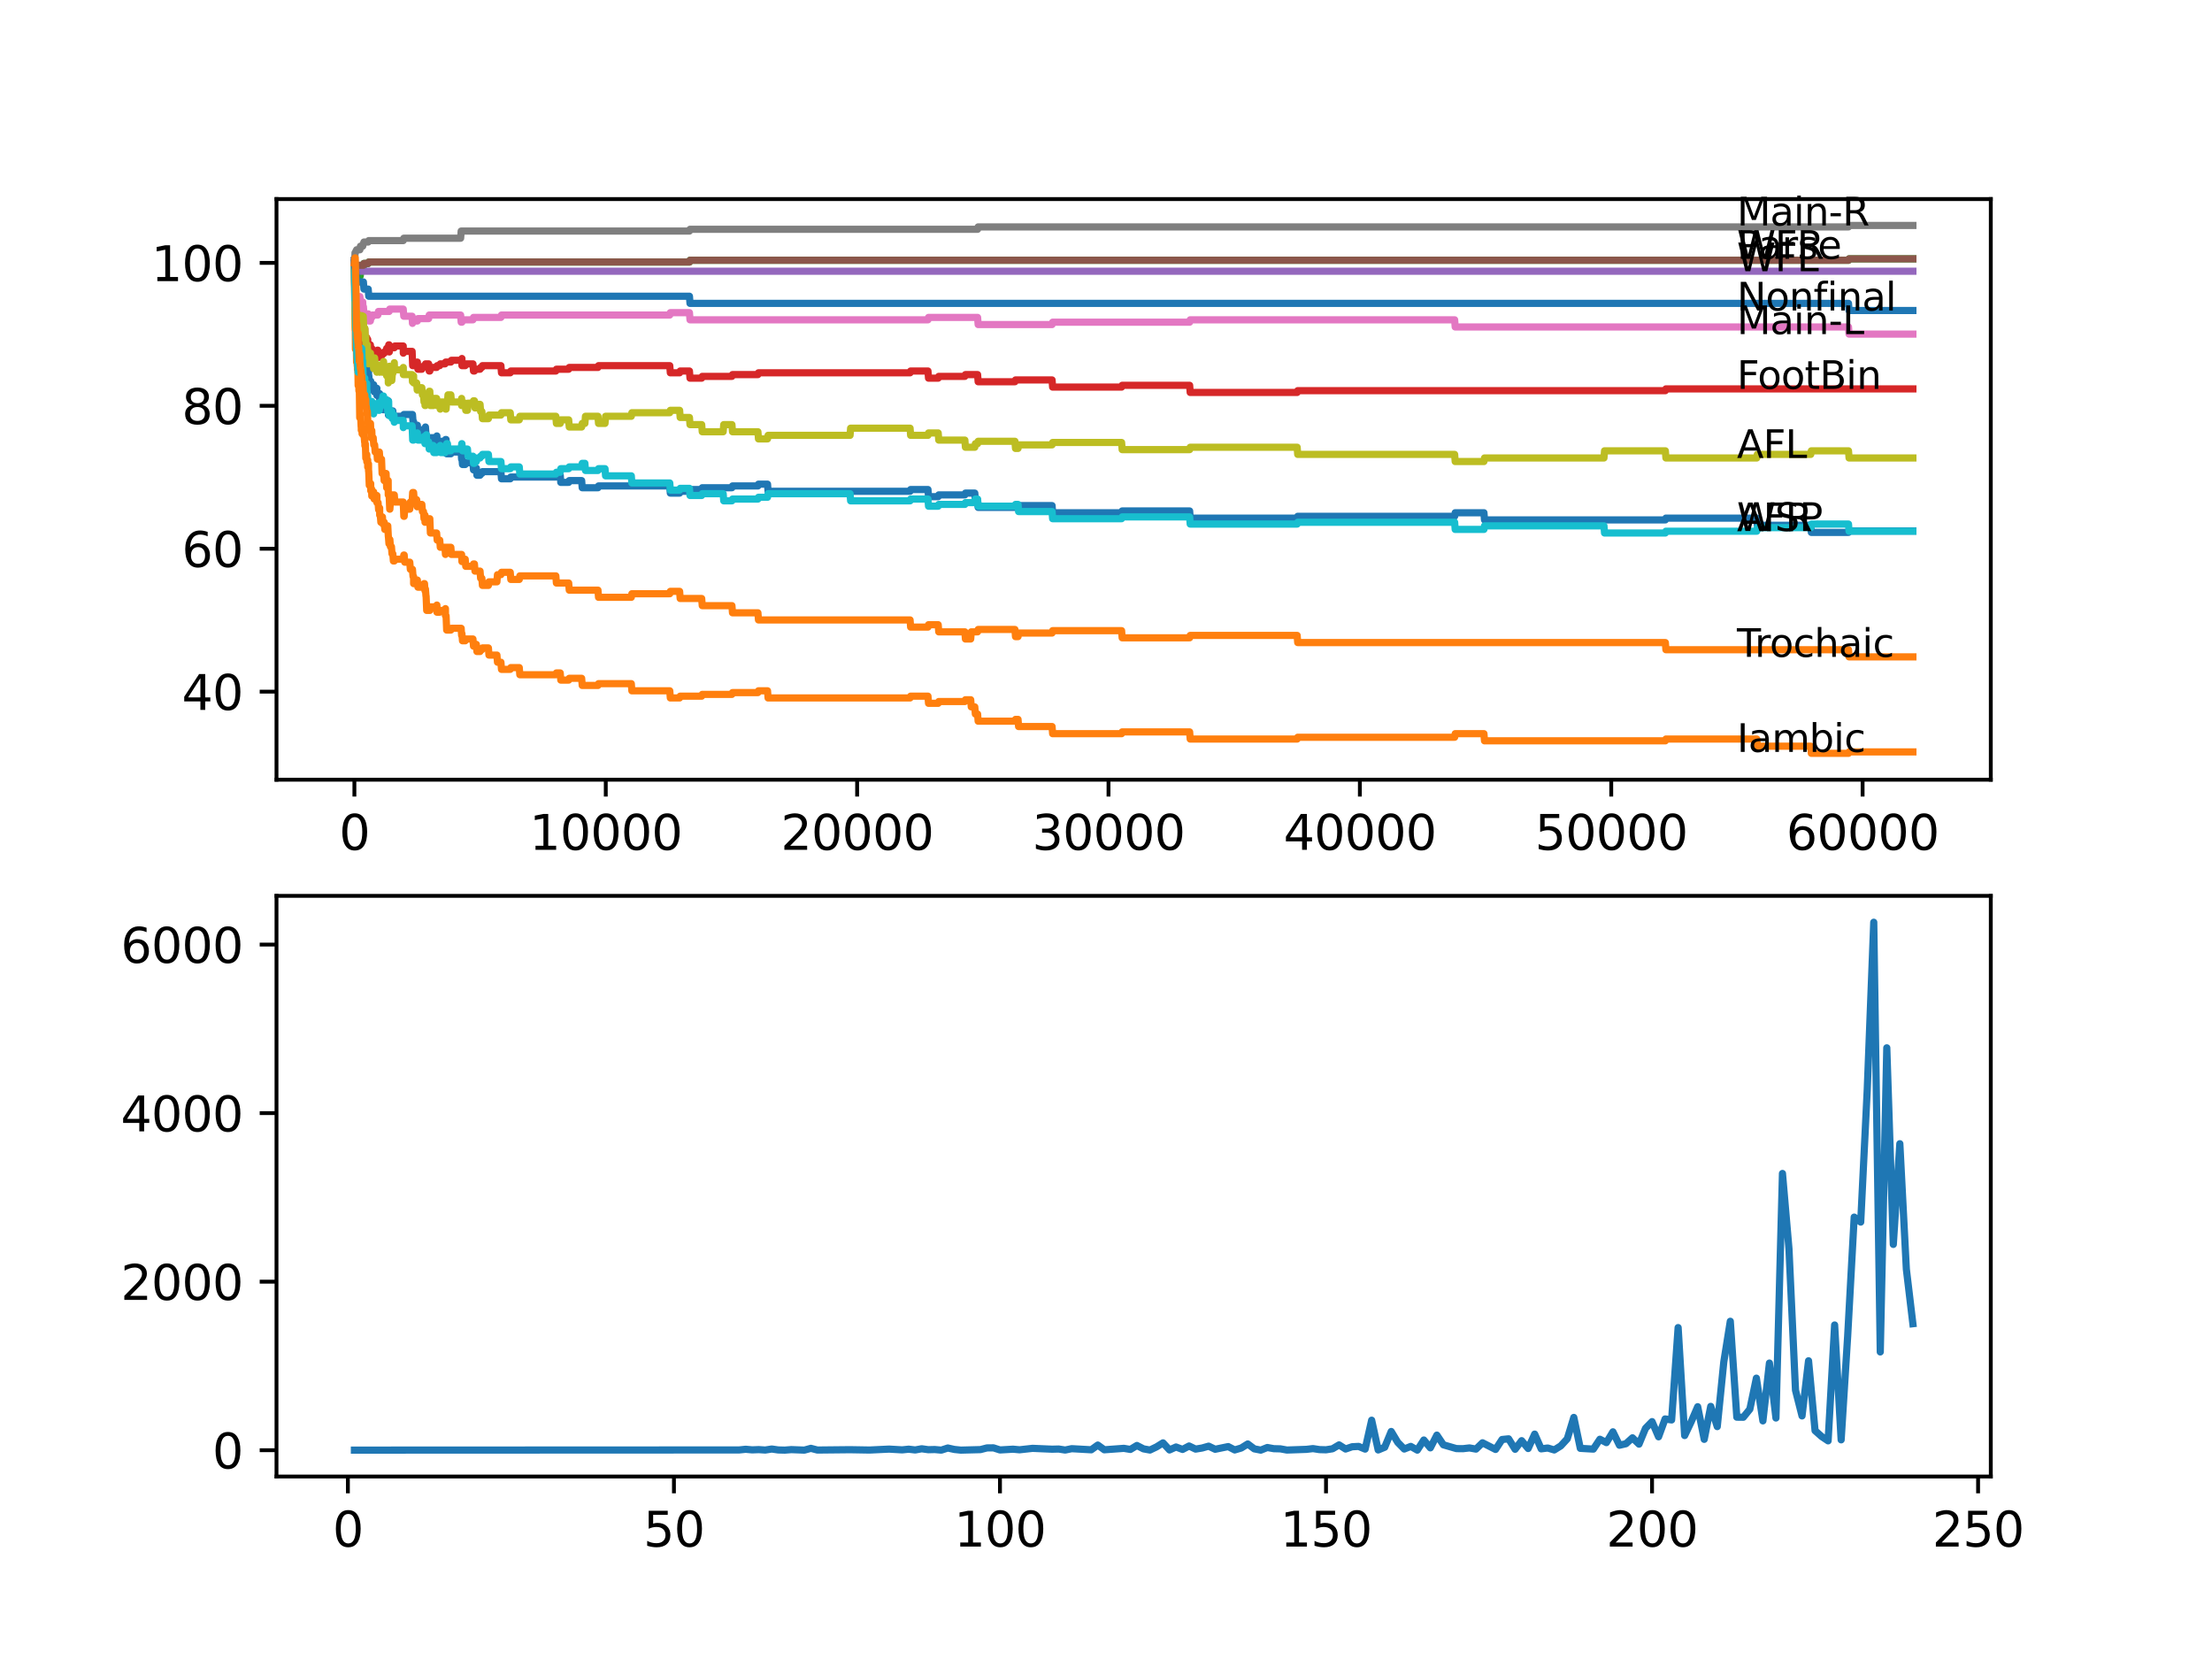 <?xml version="1.0" encoding="utf-8" standalone="no"?>
<!DOCTYPE svg PUBLIC "-//W3C//DTD SVG 1.1//EN"
  "http://www.w3.org/Graphics/SVG/1.1/DTD/svg11.dtd">
<svg xmlns:xlink="http://www.w3.org/1999/xlink" width="460.8pt" height="345.6pt" viewBox="0 0 460.8 345.6" xmlns="http://www.w3.org/2000/svg" version="1.1">
 <defs>
  <style type="text/css">*{stroke-linejoin: round; stroke-linecap: butt}</style>
 </defs>
 <g id="figure_1">
  <g id="patch_1">
   <path d="M 0 345.6 
L 460.8 345.6 
L 460.8 0 
L 0 0 
z
" style="fill: #ffffff"/>
  </g>
  <g id="axes_1">
   <g id="patch_2">
    <path d="M 57.6 162.432 
L 414.72 162.432 
L 414.72 41.472 
L 57.6 41.472 
z
" style="fill: #ffffff"/>
   </g>
   <g id="matplotlib.axis_1">
    <g id="xtick_1">
     <g id="line2d_1">
      <defs>
       <path id="m428ac7b463" d="M 0 0 
L 0 3.5 
" style="stroke: #000000; stroke-width: 0.8"/>
      </defs>
      <g>
       <use xlink:href="#m428ac7b463" x="73.827" y="162.432" style="stroke: #000000; stroke-width: 0.8"/>
      </g>
     </g>
     <g id="text_1">
      <!-- 0 -->
      <g transform="translate(70.646 177.03)scale(0.1 -0.1)">
       <defs>
        <path id="DejaVuSans-30" d="M 2034 4250 
Q 1547 4250 1301 3770 
Q 1056 3291 1056 2328 
Q 1056 1369 1301 889 
Q 1547 409 2034 409 
Q 2525 409 2770 889 
Q 3016 1369 3016 2328 
Q 3016 3291 2770 3770 
Q 2525 4250 2034 4250 
z
M 2034 4750 
Q 2819 4750 3233 4129 
Q 3647 3509 3647 2328 
Q 3647 1150 3233 529 
Q 2819 -91 2034 -91 
Q 1250 -91 836 529 
Q 422 1150 422 2328 
Q 422 3509 836 4129 
Q 1250 4750 2034 4750 
z
" transform="scale(0.016)"/>
       </defs>
       <use xlink:href="#DejaVuSans-30"/>
      </g>
     </g>
    </g>
    <g id="xtick_2">
     <g id="line2d_2">
      <g>
       <use xlink:href="#m428ac7b463" x="126.192" y="162.432" style="stroke: #000000; stroke-width: 0.8"/>
      </g>
     </g>
     <g id="text_2">
      <!-- 10000 -->
      <g transform="translate(110.286 177.03)scale(0.1 -0.1)">
       <defs>
        <path id="DejaVuSans-31" d="M 794 531 
L 1825 531 
L 1825 4091 
L 703 3866 
L 703 4441 
L 1819 4666 
L 2450 4666 
L 2450 531 
L 3481 531 
L 3481 0 
L 794 0 
L 794 531 
z
" transform="scale(0.016)"/>
       </defs>
       <use xlink:href="#DejaVuSans-31"/>
       <use xlink:href="#DejaVuSans-30" x="63.623"/>
       <use xlink:href="#DejaVuSans-30" x="127.246"/>
       <use xlink:href="#DejaVuSans-30" x="190.869"/>
       <use xlink:href="#DejaVuSans-30" x="254.492"/>
      </g>
     </g>
    </g>
    <g id="xtick_3">
     <g id="line2d_3">
      <g>
       <use xlink:href="#m428ac7b463" x="178.556" y="162.432" style="stroke: #000000; stroke-width: 0.8"/>
      </g>
     </g>
     <g id="text_3">
      <!-- 20000 -->
      <g transform="translate(162.65 177.03)scale(0.1 -0.1)">
       <defs>
        <path id="DejaVuSans-32" d="M 1228 531 
L 3431 531 
L 3431 0 
L 469 0 
L 469 531 
Q 828 903 1448 1529 
Q 2069 2156 2228 2338 
Q 2531 2678 2651 2914 
Q 2772 3150 2772 3378 
Q 2772 3750 2511 3984 
Q 2250 4219 1831 4219 
Q 1534 4219 1204 4116 
Q 875 4013 500 3803 
L 500 4441 
Q 881 4594 1212 4672 
Q 1544 4750 1819 4750 
Q 2544 4750 2975 4387 
Q 3406 4025 3406 3419 
Q 3406 3131 3298 2873 
Q 3191 2616 2906 2266 
Q 2828 2175 2409 1742 
Q 1991 1309 1228 531 
z
" transform="scale(0.016)"/>
       </defs>
       <use xlink:href="#DejaVuSans-32"/>
       <use xlink:href="#DejaVuSans-30" x="63.623"/>
       <use xlink:href="#DejaVuSans-30" x="127.246"/>
       <use xlink:href="#DejaVuSans-30" x="190.869"/>
       <use xlink:href="#DejaVuSans-30" x="254.492"/>
      </g>
     </g>
    </g>
    <g id="xtick_4">
     <g id="line2d_4">
      <g>
       <use xlink:href="#m428ac7b463" x="230.921" y="162.432" style="stroke: #000000; stroke-width: 0.8"/>
      </g>
     </g>
     <g id="text_4">
      <!-- 30000 -->
      <g transform="translate(215.015 177.03)scale(0.1 -0.1)">
       <defs>
        <path id="DejaVuSans-33" d="M 2597 2516 
Q 3050 2419 3304 2112 
Q 3559 1806 3559 1356 
Q 3559 666 3084 287 
Q 2609 -91 1734 -91 
Q 1441 -91 1130 -33 
Q 819 25 488 141 
L 488 750 
Q 750 597 1062 519 
Q 1375 441 1716 441 
Q 2309 441 2620 675 
Q 2931 909 2931 1356 
Q 2931 1769 2642 2001 
Q 2353 2234 1838 2234 
L 1294 2234 
L 1294 2753 
L 1863 2753 
Q 2328 2753 2575 2939 
Q 2822 3125 2822 3475 
Q 2822 3834 2567 4026 
Q 2313 4219 1838 4219 
Q 1578 4219 1281 4162 
Q 984 4106 628 3988 
L 628 4550 
Q 988 4650 1302 4700 
Q 1616 4750 1894 4750 
Q 2613 4750 3031 4423 
Q 3450 4097 3450 3541 
Q 3450 3153 3228 2886 
Q 3006 2619 2597 2516 
z
" transform="scale(0.016)"/>
       </defs>
       <use xlink:href="#DejaVuSans-33"/>
       <use xlink:href="#DejaVuSans-30" x="63.623"/>
       <use xlink:href="#DejaVuSans-30" x="127.246"/>
       <use xlink:href="#DejaVuSans-30" x="190.869"/>
       <use xlink:href="#DejaVuSans-30" x="254.492"/>
      </g>
     </g>
    </g>
    <g id="xtick_5">
     <g id="line2d_5">
      <g>
       <use xlink:href="#m428ac7b463" x="283.285" y="162.432" style="stroke: #000000; stroke-width: 0.8"/>
      </g>
     </g>
     <g id="text_5">
      <!-- 40000 -->
      <g transform="translate(267.379 177.03)scale(0.1 -0.1)">
       <defs>
        <path id="DejaVuSans-34" d="M 2419 4116 
L 825 1625 
L 2419 1625 
L 2419 4116 
z
M 2253 4666 
L 3047 4666 
L 3047 1625 
L 3713 1625 
L 3713 1100 
L 3047 1100 
L 3047 0 
L 2419 0 
L 2419 1100 
L 313 1100 
L 313 1709 
L 2253 4666 
z
" transform="scale(0.016)"/>
       </defs>
       <use xlink:href="#DejaVuSans-34"/>
       <use xlink:href="#DejaVuSans-30" x="63.623"/>
       <use xlink:href="#DejaVuSans-30" x="127.246"/>
       <use xlink:href="#DejaVuSans-30" x="190.869"/>
       <use xlink:href="#DejaVuSans-30" x="254.492"/>
      </g>
     </g>
    </g>
    <g id="xtick_6">
     <g id="line2d_6">
      <g>
       <use xlink:href="#m428ac7b463" x="335.65" y="162.432" style="stroke: #000000; stroke-width: 0.8"/>
      </g>
     </g>
     <g id="text_6">
      <!-- 50000 -->
      <g transform="translate(319.744 177.03)scale(0.1 -0.1)">
       <defs>
        <path id="DejaVuSans-35" d="M 691 4666 
L 3169 4666 
L 3169 4134 
L 1269 4134 
L 1269 2991 
Q 1406 3038 1543 3061 
Q 1681 3084 1819 3084 
Q 2600 3084 3056 2656 
Q 3513 2228 3513 1497 
Q 3513 744 3044 326 
Q 2575 -91 1722 -91 
Q 1428 -91 1123 -41 
Q 819 9 494 109 
L 494 744 
Q 775 591 1075 516 
Q 1375 441 1709 441 
Q 2250 441 2565 725 
Q 2881 1009 2881 1497 
Q 2881 1984 2565 2268 
Q 2250 2553 1709 2553 
Q 1456 2553 1204 2497 
Q 953 2441 691 2322 
L 691 4666 
z
" transform="scale(0.016)"/>
       </defs>
       <use xlink:href="#DejaVuSans-35"/>
       <use xlink:href="#DejaVuSans-30" x="63.623"/>
       <use xlink:href="#DejaVuSans-30" x="127.246"/>
       <use xlink:href="#DejaVuSans-30" x="190.869"/>
       <use xlink:href="#DejaVuSans-30" x="254.492"/>
      </g>
     </g>
    </g>
    <g id="xtick_7">
     <g id="line2d_7">
      <g>
       <use xlink:href="#m428ac7b463" x="388.014" y="162.432" style="stroke: #000000; stroke-width: 0.8"/>
      </g>
     </g>
     <g id="text_7">
      <!-- 60000 -->
      <g transform="translate(372.108 177.03)scale(0.1 -0.1)">
       <defs>
        <path id="DejaVuSans-36" d="M 2113 2584 
Q 1688 2584 1439 2293 
Q 1191 2003 1191 1497 
Q 1191 994 1439 701 
Q 1688 409 2113 409 
Q 2538 409 2786 701 
Q 3034 994 3034 1497 
Q 3034 2003 2786 2293 
Q 2538 2584 2113 2584 
z
M 3366 4563 
L 3366 3988 
Q 3128 4100 2886 4159 
Q 2644 4219 2406 4219 
Q 1781 4219 1451 3797 
Q 1122 3375 1075 2522 
Q 1259 2794 1537 2939 
Q 1816 3084 2150 3084 
Q 2853 3084 3261 2657 
Q 3669 2231 3669 1497 
Q 3669 778 3244 343 
Q 2819 -91 2113 -91 
Q 1303 -91 875 529 
Q 447 1150 447 2328 
Q 447 3434 972 4092 
Q 1497 4750 2381 4750 
Q 2619 4750 2861 4703 
Q 3103 4656 3366 4563 
z
" transform="scale(0.016)"/>
       </defs>
       <use xlink:href="#DejaVuSans-36"/>
       <use xlink:href="#DejaVuSans-30" x="63.623"/>
       <use xlink:href="#DejaVuSans-30" x="127.246"/>
       <use xlink:href="#DejaVuSans-30" x="190.869"/>
       <use xlink:href="#DejaVuSans-30" x="254.492"/>
      </g>
     </g>
    </g>
   </g>
   <g id="matplotlib.axis_2">
    <g id="ytick_1">
     <g id="line2d_8">
      <defs>
       <path id="m080418a3b5" d="M 0 0 
L -3.5 0 
" style="stroke: #000000; stroke-width: 0.8"/>
      </defs>
      <g>
       <use xlink:href="#m080418a3b5" x="57.6" y="144.082" style="stroke: #000000; stroke-width: 0.8"/>
      </g>
     </g>
     <g id="text_8">
      <!-- 40 -->
      <g transform="translate(37.875 147.881)scale(0.1 -0.1)">
       <use xlink:href="#DejaVuSans-34"/>
       <use xlink:href="#DejaVuSans-30" x="63.623"/>
      </g>
     </g>
    </g>
    <g id="ytick_2">
     <g id="line2d_9">
      <g>
       <use xlink:href="#m080418a3b5" x="57.6" y="114.308" style="stroke: #000000; stroke-width: 0.8"/>
      </g>
     </g>
     <g id="text_9">
      <!-- 60 -->
      <g transform="translate(37.875 118.107)scale(0.1 -0.1)">
       <use xlink:href="#DejaVuSans-36"/>
       <use xlink:href="#DejaVuSans-30" x="63.623"/>
      </g>
     </g>
    </g>
    <g id="ytick_3">
     <g id="line2d_10">
      <g>
       <use xlink:href="#m080418a3b5" x="57.6" y="84.534" style="stroke: #000000; stroke-width: 0.8"/>
      </g>
     </g>
     <g id="text_10">
      <!-- 80 -->
      <g transform="translate(37.875 88.334)scale(0.1 -0.1)">
       <defs>
        <path id="DejaVuSans-38" d="M 2034 2216 
Q 1584 2216 1326 1975 
Q 1069 1734 1069 1313 
Q 1069 891 1326 650 
Q 1584 409 2034 409 
Q 2484 409 2743 651 
Q 3003 894 3003 1313 
Q 3003 1734 2745 1975 
Q 2488 2216 2034 2216 
z
M 1403 2484 
Q 997 2584 770 2862 
Q 544 3141 544 3541 
Q 544 4100 942 4425 
Q 1341 4750 2034 4750 
Q 2731 4750 3128 4425 
Q 3525 4100 3525 3541 
Q 3525 3141 3298 2862 
Q 3072 2584 2669 2484 
Q 3125 2378 3379 2068 
Q 3634 1759 3634 1313 
Q 3634 634 3220 271 
Q 2806 -91 2034 -91 
Q 1263 -91 848 271 
Q 434 634 434 1313 
Q 434 1759 690 2068 
Q 947 2378 1403 2484 
z
M 1172 3481 
Q 1172 3119 1398 2916 
Q 1625 2713 2034 2713 
Q 2441 2713 2670 2916 
Q 2900 3119 2900 3481 
Q 2900 3844 2670 4047 
Q 2441 4250 2034 4250 
Q 1625 4250 1398 4047 
Q 1172 3844 1172 3481 
z
" transform="scale(0.016)"/>
       </defs>
       <use xlink:href="#DejaVuSans-38"/>
       <use xlink:href="#DejaVuSans-30" x="63.623"/>
      </g>
     </g>
    </g>
    <g id="ytick_4">
     <g id="line2d_11">
      <g>
       <use xlink:href="#m080418a3b5" x="57.6" y="54.761" style="stroke: #000000; stroke-width: 0.8"/>
      </g>
     </g>
     <g id="text_11">
      <!-- 100 -->
      <g transform="translate(31.512 58.56)scale(0.1 -0.1)">
       <use xlink:href="#DejaVuSans-31"/>
       <use xlink:href="#DejaVuSans-30" x="63.623"/>
       <use xlink:href="#DejaVuSans-30" x="127.246"/>
      </g>
     </g>
    </g>
   </g>
   <g id="line2d_12">
    <path d="M 73.833 54.265 
L 73.838 54.265 
L 73.969 62.576 
L 73.974 61.832 
L 73.979 61.46 
L 74.032 64.934 
L 74.037 64.934 
L 74.042 66.422 
L 74.105 63.569 
L 74.142 63.569 
L 74.147 63.569 
L 74.168 62.825 
L 74.231 67.043 
L 74.252 67.043 
L 74.288 67.787 
L 74.367 66.298 
L 74.393 66.298 
L 74.414 65.554 
L 74.419 67.043 
L 74.503 66.298 
L 74.534 66.298 
L 74.555 65.554 
L 74.608 68.159 
L 74.634 67.415 
L 74.723 67.415 
L 74.733 66.67 
L 74.739 68.159 
L 74.833 67.415 
L 74.885 67.415 
L 75.011 72.625 
L 75.116 72.625 
L 75.158 74.114 
L 75.226 73.742 
L 75.241 73.742 
L 75.257 72.997 
L 75.262 74.486 
L 75.346 74.486 
L 75.377 74.486 
L 75.498 73.742 
L 75.608 73.742 
L 75.728 72.253 
L 75.844 72.253 
L 75.959 73.742 
L 75.99 73.742 
L 76.006 72.997 
L 76.011 74.486 
L 76.095 74.114 
L 76.142 74.114 
L 76.205 75.602 
L 76.252 75.23 
L 76.32 75.23 
L 76.409 74.858 
L 76.414 76.347 
L 76.524 76.347 
L 76.598 75.975 
L 76.603 77.463 
L 76.624 77.091 
L 76.702 77.091 
L 76.77 76.793 
L 76.776 78.282 
L 76.791 78.282 
L 76.833 78.282 
L 76.948 79.771 
L 77.179 79.771 
L 77.226 79.399 
L 77.231 80.887 
L 77.273 80.887 
L 77.289 80.887 
L 77.404 80.515 
L 77.744 80.515 
L 77.839 80.143 
L 77.954 81.632 
L 78.043 81.632 
L 78.158 81.259 
L 78.498 81.259 
L 78.514 80.887 
L 78.519 82.376 
L 78.593 82.376 
L 79.022 82.376 
L 79.09 82.004 
L 79.095 83.492 
L 79.116 83.492 
L 79.226 83.492 
L 79.341 84.981 
L 79.478 84.981 
L 79.593 83.865 
L 79.666 83.865 
L 79.781 85.353 
L 79.907 85.353 
L 80.022 84.981 
L 80.431 84.981 
L 80.551 84.237 
L 80.865 84.237 
L 80.891 83.492 
L 80.918 86.47 
L 80.944 86.47 
L 81.101 86.47 
L 81.221 85.601 
L 81.834 85.601 
L 81.949 87.09 
L 82.138 87.09 
L 82.253 86.718 
L 84.018 86.718 
L 84.133 86.346 
L 85.924 86.346 
L 86.039 87.834 
L 86.159 87.834 
L 86.165 89.323 
L 86.269 88.951 
L 86.798 88.951 
L 86.913 88.579 
L 86.945 88.579 
L 87.06 90.067 
L 87.882 90.067 
L 87.997 89.695 
L 88.217 89.695 
L 88.332 89.323 
L 88.531 89.323 
L 88.626 88.951 
L 88.741 90.44 
L 88.767 90.44 
L 88.882 91.928 
L 89.537 91.928 
L 89.657 91.184 
L 90.956 91.184 
L 91.014 90.812 
L 91.019 92.3 
L 91.05 92.3 
L 91.605 92.3 
L 91.72 91.928 
L 92.71 91.928 
L 92.825 91.556 
L 92.93 91.556 
L 93.05 94.533 
L 93.92 94.533 
L 94.035 94.161 
L 96.072 94.161 
L 96.161 95.65 
L 96.182 95.278 
L 96.229 95.278 
L 96.344 96.766 
L 96.91 96.766 
L 97.025 96.394 
L 98.523 96.394 
L 98.638 97.883 
L 98.832 97.883 
L 98.947 97.511 
L 99.235 97.511 
L 99.35 98.999 
L 100.004 98.999 
L 100.12 98.627 
L 100.382 98.627 
L 100.497 98.255 
L 104.351 98.255 
L 104.466 99.744 
L 106.293 99.744 
L 106.409 99.372 
L 115.792 99.372 
L 115.908 98.999 
L 116.704 98.999 
L 116.819 100.488 
L 118.468 100.488 
L 118.583 100.116 
L 121.17 100.116 
L 121.285 101.605 
L 124.569 101.605 
L 124.684 101.232 
L 139.524 101.232 
L 139.639 102.721 
L 141.577 102.721 
L 141.692 102.349 
L 143.624 102.349 
L 143.739 101.977 
L 146.174 101.977 
L 146.289 101.605 
L 152.474 101.605 
L 152.589 101.232 
L 157.888 101.232 
L 158.003 100.86 
L 159.889 100.86 
L 160.004 102.349 
L 189.584 102.349 
L 189.7 101.977 
L 193.313 101.977 
L 193.428 103.465 
L 195.444 103.465 
L 195.559 103.093 
L 201 103.093 
L 201.115 102.721 
L 203.068 102.721 
L 203.183 104.21 
L 203.65 104.21 
L 203.765 105.699 
L 211.431 105.699 
L 211.546 105.326 
L 219.165 105.326 
L 219.28 106.815 
L 233.649 106.815 
L 233.764 106.443 
L 247.824 106.443 
L 247.939 107.932 
L 270.22 107.932 
L 270.336 107.559 
L 303.027 107.559 
L 303.142 106.815 
L 309.133 106.815 
L 309.248 108.304 
L 346.924 108.304 
L 347.039 107.932 
L 365.969 107.932 
L 366.084 109.42 
L 377.217 109.42 
L 377.332 110.909 
L 385.077 110.909 
L 385.192 110.611 
L 398.487 110.611 
L 398.487 110.611 
" clip-path="url(#p1443eafa60)" style="fill: none; stroke: #1f77b4; stroke-width: 1.5; stroke-linecap: square"/>
   </g>
   <g id="line2d_13">
    <path d="M 73.833 56.25 
L 73.838 56.25 
L 73.99 68.779 
L 74.011 68.779 
L 74.021 68.283 
L 74.042 72.749 
L 74.084 72.253 
L 74.089 72.253 
L 74.168 70.02 
L 74.205 71.509 
L 74.21 71.509 
L 74.22 70.764 
L 74.288 75.478 
L 74.314 75.478 
L 74.335 73.99 
L 74.419 76.223 
L 74.451 76.223 
L 74.461 75.478 
L 74.466 76.967 
L 74.55 76.223 
L 74.608 80.317 
L 74.671 79.572 
L 74.723 79.572 
L 74.733 78.828 
L 74.77 81.433 
L 74.822 81.061 
L 74.854 81.061 
L 74.938 87.016 
L 74.98 86.271 
L 75.116 86.271 
L 75.231 88.876 
L 75.241 88.876 
L 75.257 88.132 
L 75.262 89.621 
L 75.346 89.621 
L 75.377 89.621 
L 75.425 88.876 
L 75.43 90.365 
L 75.477 90.365 
L 75.608 90.365 
L 75.624 89.125 
L 75.629 90.613 
L 75.713 90.613 
L 75.844 90.613 
L 75.959 92.102 
L 75.99 92.102 
L 76.006 91.358 
L 76.011 92.846 
L 76.095 92.474 
L 76.116 92.474 
L 76.205 95.451 
L 76.231 95.079 
L 76.32 95.079 
L 76.409 94.707 
L 76.414 96.196 
L 76.524 96.196 
L 76.598 95.824 
L 76.603 97.312 
L 76.624 96.94 
L 76.702 96.94 
L 76.77 96.642 
L 76.776 98.131 
L 76.791 98.131 
L 76.807 98.131 
L 76.927 101.108 
L 77.179 101.108 
L 77.226 100.736 
L 77.231 102.225 
L 77.273 102.225 
L 77.289 102.225 
L 77.404 101.853 
L 77.451 103.341 
L 77.514 102.845 
L 77.744 102.845 
L 77.839 102.473 
L 77.954 103.962 
L 78.043 103.962 
L 78.158 103.59 
L 78.498 103.59 
L 78.514 103.217 
L 78.519 104.706 
L 78.593 104.706 
L 78.76 104.706 
L 78.875 106.195 
L 79.022 106.195 
L 79.09 105.823 
L 79.095 107.311 
L 79.116 107.311 
L 79.226 107.311 
L 79.341 108.8 
L 79.478 108.8 
L 79.593 107.683 
L 79.666 107.683 
L 79.781 109.172 
L 79.907 109.172 
L 80.022 108.8 
L 80.043 108.8 
L 80.158 110.289 
L 80.431 110.289 
L 80.551 109.544 
L 80.781 109.544 
L 80.897 111.777 
L 80.912 111.777 
L 81.028 113.266 
L 81.064 113.266 
L 81.179 112.398 
L 81.216 112.398 
L 81.331 113.886 
L 81.546 113.886 
L 81.661 115.375 
L 81.834 115.375 
L 81.949 116.864 
L 82.138 116.864 
L 82.253 116.491 
L 84.002 116.491 
L 84.117 115.623 
L 84.201 115.623 
L 84.316 117.112 
L 85.363 117.112 
L 85.479 118.6 
L 85.924 118.6 
L 86.039 120.089 
L 86.159 120.089 
L 86.165 121.578 
L 86.269 121.206 
L 86.798 121.206 
L 86.913 120.833 
L 86.945 120.833 
L 87.06 122.322 
L 87.882 122.322 
L 87.997 121.95 
L 88.217 121.95 
L 88.332 121.578 
L 88.432 121.578 
L 88.531 123.066 
L 88.542 122.694 
L 88.626 122.694 
L 88.741 124.183 
L 88.767 124.183 
L 88.888 127.16 
L 89.537 127.16 
L 89.657 126.416 
L 90.956 126.416 
L 91.014 126.044 
L 91.019 127.532 
L 91.05 127.532 
L 91.605 127.532 
L 91.72 127.16 
L 92.71 127.16 
L 92.794 126.788 
L 92.799 128.277 
L 92.804 128.277 
L 92.93 128.277 
L 93.05 131.254 
L 93.92 131.254 
L 94.035 130.882 
L 96.072 130.882 
L 96.161 132.371 
L 96.182 131.998 
L 96.229 131.998 
L 96.344 133.487 
L 96.91 133.487 
L 97.025 133.115 
L 98.523 133.115 
L 98.638 134.604 
L 98.832 134.604 
L 98.947 134.231 
L 99.235 134.231 
L 99.35 135.72 
L 100.004 135.72 
L 100.12 135.348 
L 100.382 135.348 
L 100.497 134.976 
L 101.743 134.976 
L 101.858 136.465 
L 103.518 136.465 
L 103.633 137.953 
L 104.351 137.953 
L 104.466 139.442 
L 106.293 139.442 
L 106.409 139.07 
L 108.173 139.07 
L 108.289 140.558 
L 115.792 140.558 
L 115.908 140.186 
L 116.704 140.186 
L 116.819 141.675 
L 118.468 141.675 
L 118.583 141.303 
L 121.17 141.303 
L 121.285 142.791 
L 124.569 142.791 
L 124.684 142.419 
L 131.512 142.419 
L 131.627 143.908 
L 139.524 143.908 
L 139.639 145.397 
L 141.577 145.397 
L 141.692 145.024 
L 146.174 145.024 
L 146.289 144.652 
L 152.474 144.652 
L 152.589 144.28 
L 157.888 144.28 
L 158.003 143.908 
L 159.889 143.908 
L 160.004 145.397 
L 189.584 145.397 
L 189.7 145.024 
L 193.313 145.024 
L 193.428 146.513 
L 195.444 146.513 
L 195.559 146.141 
L 201 146.141 
L 201.115 145.769 
L 202.215 145.769 
L 202.33 147.257 
L 203.068 147.257 
L 203.183 148.746 
L 203.65 148.746 
L 203.765 150.235 
L 211.431 150.235 
L 211.546 149.863 
L 212.075 149.863 
L 212.19 151.351 
L 219.165 151.351 
L 219.28 152.84 
L 233.649 152.84 
L 233.764 152.468 
L 247.824 152.468 
L 247.939 153.956 
L 270.22 153.956 
L 270.336 153.584 
L 303.027 153.584 
L 303.142 152.84 
L 309.133 152.84 
L 309.248 154.329 
L 346.924 154.329 
L 347.039 153.956 
L 365.969 153.956 
L 366.084 155.445 
L 377.217 155.445 
L 377.332 156.934 
L 385.077 156.934 
L 385.192 156.636 
L 398.487 156.636 
L 398.487 156.636 
" clip-path="url(#p1443eafa60)" style="fill: none; stroke: #ff7f0e; stroke-width: 1.5; stroke-linecap: square"/>
   </g>
   <g id="line2d_14">
    <path d="M 73.833 54.265 
L 73.848 54.265 
L 73.885 56.498 
L 73.964 55.629 
L 73.969 55.629 
L 73.974 54.885 
L 73.99 57.862 
L 74.074 56.25 
L 74.095 56.25 
L 74.178 59.227 
L 74.215 58.979 
L 74.294 58.979 
L 74.409 57.49 
L 75.048 57.49 
L 75.163 56.001 
L 75.665 56.001 
L 75.781 54.885 
L 76.702 54.885 
L 76.818 54.587 
L 143.624 54.587 
L 143.739 54.215 
L 385.077 54.215 
L 385.192 53.917 
L 398.487 53.917 
L 398.487 53.917 
" clip-path="url(#p1443eafa60)" style="fill: none; stroke: #2ca02c; stroke-width: 1.5; stroke-linecap: square"/>
   </g>
   <g id="line2d_15">
    <path d="M 73.833 54.761 
L 73.922 59.425 
L 73.958 59.053 
L 73.969 59.053 
L 74.095 64.14 
L 74.105 64.14 
L 74.157 62.155 
L 74.22 63.395 
L 74.341 66.373 
L 74.592 66.373 
L 74.707 66 
L 74.754 66 
L 74.875 65.256 
L 75.048 65.256 
L 75.158 66.745 
L 75.273 66.373 
L 75.377 66.373 
L 75.419 66 
L 75.425 67.489 
L 75.472 67.489 
L 75.561 67.489 
L 75.613 66.993 
L 75.618 68.482 
L 75.66 68.482 
L 75.99 68.482 
L 76.053 71.459 
L 76.105 71.087 
L 76.205 71.087 
L 76.325 70.342 
L 76.409 70.342 
L 76.461 71.831 
L 76.519 71.087 
L 76.524 71.087 
L 76.598 70.715 
L 76.603 72.203 
L 76.624 71.831 
L 77.153 71.831 
L 77.179 73.32 
L 77.263 72.948 
L 77.289 72.948 
L 77.404 72.575 
L 77.451 72.575 
L 77.566 74.064 
L 77.744 74.064 
L 77.86 73.692 
L 78.043 73.692 
L 78.158 73.32 
L 78.498 73.32 
L 78.614 72.948 
L 78.713 72.948 
L 78.828 74.436 
L 79.022 74.436 
L 79.137 74.064 
L 79.535 74.064 
L 79.65 73.692 
L 79.907 73.692 
L 80.022 73.32 
L 80.431 73.32 
L 80.551 72.575 
L 80.865 72.575 
L 80.986 71.831 
L 81.064 71.831 
L 81.101 73.32 
L 81.174 72.451 
L 82.138 72.451 
L 82.253 72.079 
L 84.002 72.079 
L 84.018 73.568 
L 84.112 73.196 
L 85.85 73.196 
L 85.971 76.173 
L 86.165 76.173 
L 86.28 75.801 
L 86.798 75.801 
L 86.913 75.429 
L 86.945 75.429 
L 87.06 76.917 
L 87.882 76.917 
L 87.997 76.545 
L 88.217 76.545 
L 88.332 76.173 
L 88.531 76.173 
L 88.647 75.801 
L 89.296 75.801 
L 89.411 77.29 
L 89.537 77.29 
L 89.657 76.545 
L 90.956 76.545 
L 91.071 76.173 
L 91.605 76.173 
L 91.72 75.801 
L 92.71 75.801 
L 92.825 75.429 
L 93.92 75.429 
L 94.035 75.057 
L 96.161 75.057 
L 96.229 74.684 
L 96.234 76.173 
L 96.255 76.173 
L 96.91 76.173 
L 97.025 75.801 
L 98.523 75.801 
L 98.638 77.29 
L 98.832 77.29 
L 98.947 76.917 
L 100.004 76.917 
L 100.12 76.545 
L 100.382 76.545 
L 100.497 76.173 
L 104.351 76.173 
L 104.466 77.662 
L 106.293 77.662 
L 106.409 77.29 
L 115.792 77.29 
L 115.908 76.917 
L 118.468 76.917 
L 118.583 76.545 
L 124.569 76.545 
L 124.684 76.173 
L 139.524 76.173 
L 139.639 77.662 
L 141.577 77.662 
L 141.692 77.29 
L 143.624 77.29 
L 143.739 78.778 
L 146.174 78.778 
L 146.289 78.406 
L 152.474 78.406 
L 152.589 78.034 
L 157.888 78.034 
L 158.003 77.662 
L 189.584 77.662 
L 189.7 77.29 
L 193.313 77.29 
L 193.428 78.778 
L 195.444 78.778 
L 195.559 78.406 
L 201 78.406 
L 201.115 78.034 
L 203.65 78.034 
L 203.765 79.523 
L 211.431 79.523 
L 211.546 79.15 
L 219.165 79.15 
L 219.28 80.639 
L 233.649 80.639 
L 233.764 80.267 
L 247.824 80.267 
L 247.939 81.756 
L 270.22 81.756 
L 270.336 81.383 
L 346.924 81.383 
L 347.039 81.011 
L 398.487 81.011 
L 398.487 81.011 
" clip-path="url(#p1443eafa60)" style="fill: none; stroke: #d62728; stroke-width: 1.5; stroke-linecap: square"/>
   </g>
   <g id="line2d_16">
    <path d="M 73.833 54.265 
L 73.848 54.265 
L 73.864 55.753 
L 73.958 55.009 
L 73.974 55.009 
L 74.089 56.498 
L 398.487 56.498 
L 398.487 56.498 
" clip-path="url(#p1443eafa60)" style="fill: none; stroke: #9467bd; stroke-width: 1.5; stroke-linecap: square"/>
   </g>
   <g id="line2d_17">
    <path d="M 73.833 54.761 
L 73.875 54.761 
L 73.927 56.25 
L 73.985 55.877 
L 74.042 55.877 
L 74.157 55.505 
L 74.178 55.505 
L 74.294 55.257 
L 75.702 55.257 
L 75.817 54.885 
L 76.702 54.885 
L 76.818 54.587 
L 143.624 54.587 
L 143.739 54.215 
L 385.077 54.215 
L 385.192 53.917 
L 398.487 53.917 
L 398.487 53.917 
" clip-path="url(#p1443eafa60)" style="fill: none; stroke: #8c564b; stroke-width: 1.5; stroke-linecap: square"/>
   </g>
   <g id="line2d_18">
    <path d="M 73.833 54.761 
L 73.958 63.767 
L 73.969 62.775 
L 73.979 62.775 
L 74.042 61.286 
L 73.995 63.767 
L 74.095 62.279 
L 74.1 62.279 
L 74.136 65.256 
L 74.215 64.264 
L 74.22 64.264 
L 74.341 63.271 
L 74.414 63.271 
L 74.529 62.775 
L 74.555 62.775 
L 74.671 62.279 
L 74.733 62.279 
L 74.849 61.783 
L 74.969 61.783 
L 75.084 63.271 
L 75.419 63.271 
L 75.535 62.899 
L 75.561 62.899 
L 75.613 64.388 
L 75.671 63.891 
L 75.702 63.891 
L 75.817 65.38 
L 75.99 65.38 
L 76.006 66.869 
L 76.1 66.373 
L 76.409 66.373 
L 76.524 65.876 
L 76.598 65.876 
L 76.702 65.38 
L 76.818 66.869 
L 77.153 66.869 
L 77.268 66.124 
L 77.451 66.124 
L 77.566 65.628 
L 78.713 65.628 
L 78.828 64.884 
L 81.064 64.884 
L 81.179 64.388 
L 84.002 64.388 
L 84.117 65.876 
L 85.85 65.876 
L 85.924 67.365 
L 85.96 66.869 
L 86.945 66.869 
L 87.06 66.373 
L 89.296 66.373 
L 89.411 65.628 
L 95.957 65.628 
L 96.072 67.117 
L 96.229 67.117 
L 96.344 66.621 
L 98.523 66.621 
L 98.638 66.124 
L 104.351 66.124 
L 104.466 65.628 
L 139.524 65.628 
L 139.639 65.132 
L 143.624 65.132 
L 143.739 66.621 
L 193.313 66.621 
L 193.428 66.124 
L 203.65 66.124 
L 203.765 67.613 
L 219.165 67.613 
L 219.28 67.117 
L 247.824 67.117 
L 247.939 66.621 
L 303.027 66.621 
L 303.142 68.109 
L 385.077 68.109 
L 385.192 69.598 
L 398.487 69.598 
L 398.487 69.598 
" clip-path="url(#p1443eafa60)" style="fill: none; stroke: #e377c2; stroke-width: 1.5; stroke-linecap: square"/>
   </g>
   <g id="line2d_19">
    <path d="M 73.833 54.761 
L 73.88 55.009 
L 73.958 52.652 
L 74.042 52.652 
L 74.157 52.28 
L 74.178 52.28 
L 74.294 52.032 
L 74.969 52.032 
L 75.084 51.287 
L 75.561 51.287 
L 75.676 50.791 
L 75.702 50.791 
L 75.817 50.419 
L 76.702 50.419 
L 76.818 50.121 
L 84.002 50.121 
L 84.117 49.625 
L 95.957 49.625 
L 96.072 48.136 
L 143.624 48.136 
L 143.739 47.764 
L 203.65 47.764 
L 203.765 47.268 
L 385.077 47.268 
L 385.192 46.97 
L 398.487 46.97 
L 398.487 46.97 
" clip-path="url(#p1443eafa60)" style="fill: none; stroke: #7f7f7f; stroke-width: 1.5; stroke-linecap: square"/>
   </g>
   <g id="line2d_20">
    <path d="M 73.833 56.25 
L 73.958 64.264 
L 73.964 63.767 
L 73.969 63.271 
L 74.026 68.233 
L 74.042 66.249 
L 74.126 68.233 
L 74.1 66 
L 74.152 66.745 
L 74.178 65.008 
L 74.194 67.489 
L 74.257 67.241 
L 74.278 67.241 
L 74.294 65.008 
L 74.388 66.497 
L 74.414 66.497 
L 74.529 66 
L 74.555 66 
L 74.592 65.504 
L 74.597 66.993 
L 74.66 66.249 
L 74.733 66.249 
L 74.754 65.752 
L 74.817 68.73 
L 74.885 68.73 
L 75.016 65.752 
L 75.048 65.752 
L 75.163 67.985 
L 75.257 67.985 
L 75.377 65.752 
L 75.419 67.241 
L 75.487 66.869 
L 75.561 66.869 
L 75.665 65.876 
L 75.786 68.854 
L 75.844 68.854 
L 75.959 68.358 
L 75.99 68.358 
L 76.105 70.839 
L 76.142 70.839 
L 76.205 70.094 
L 76.21 71.583 
L 76.247 71.583 
L 76.32 71.583 
L 76.409 73.072 
L 76.43 72.575 
L 76.461 72.575 
L 76.524 71.831 
L 76.529 73.32 
L 76.566 73.32 
L 76.598 73.32 
L 76.608 72.824 
L 76.613 74.312 
L 76.697 74.312 
L 76.702 74.312 
L 76.77 75.801 
L 76.812 75.057 
L 76.833 75.057 
L 76.948 74.312 
L 77.153 74.312 
L 77.179 73.568 
L 77.184 75.057 
L 77.263 74.312 
L 77.289 74.312 
L 77.404 75.801 
L 77.451 75.801 
L 77.566 75.305 
L 77.744 75.305 
L 77.828 76.793 
L 77.844 74.56 
L 77.849 74.56 
L 78.043 74.56 
L 78.158 76.049 
L 78.498 76.049 
L 78.514 77.538 
L 78.608 76.793 
L 78.713 76.793 
L 78.828 76.049 
L 79.022 76.049 
L 79.09 77.538 
L 79.132 76.793 
L 79.226 76.793 
L 79.341 76.049 
L 79.535 76.049 
L 79.65 77.538 
L 79.666 77.538 
L 79.781 76.793 
L 79.891 76.793 
L 79.907 75.305 
L 80.001 76.793 
L 80.431 76.793 
L 80.546 78.282 
L 80.687 78.282 
L 80.802 76.793 
L 80.865 76.793 
L 80.891 79.771 
L 80.975 76.793 
L 81.064 76.793 
L 81.101 76.297 
L 81.132 79.274 
L 81.148 79.274 
L 81.619 79.274 
L 81.735 77.786 
L 81.834 77.786 
L 81.949 77.041 
L 82.07 77.041 
L 82.138 75.553 
L 82.18 77.041 
L 84.002 77.041 
L 84.018 76.545 
L 84.023 78.034 
L 84.101 78.034 
L 85.85 78.034 
L 85.924 79.523 
L 85.96 79.026 
L 86.159 79.026 
L 86.165 78.282 
L 86.17 79.771 
L 86.264 79.771 
L 86.798 79.771 
L 86.913 81.259 
L 86.945 81.259 
L 87.06 80.763 
L 87.882 80.763 
L 87.997 82.252 
L 88.217 82.252 
L 88.332 83.741 
L 88.432 83.741 
L 88.531 82.996 
L 88.537 84.485 
L 88.626 84.485 
L 88.741 83.741 
L 88.767 83.741 
L 88.888 82.252 
L 89.296 82.252 
L 89.411 81.507 
L 89.537 81.507 
L 89.657 84.485 
L 90.249 84.485 
L 90.364 82.996 
L 90.956 82.996 
L 91.014 84.485 
L 91.066 83.741 
L 91.605 83.741 
L 91.71 85.229 
L 91.715 83.741 
L 92.71 83.741 
L 92.825 85.229 
L 92.93 85.229 
L 93.05 83.741 
L 93.213 83.741 
L 93.328 82.252 
L 93.92 82.252 
L 94.035 83.741 
L 96.072 83.741 
L 96.161 82.996 
L 96.166 84.485 
L 96.177 84.485 
L 96.229 84.485 
L 96.344 83.989 
L 96.91 83.989 
L 97.025 85.477 
L 97.381 85.477 
L 97.496 83.989 
L 98.523 83.989 
L 98.638 83.492 
L 98.832 83.492 
L 98.947 84.981 
L 99.235 84.981 
L 99.35 84.237 
L 100.004 84.237 
L 100.12 85.725 
L 100.382 85.725 
L 100.497 87.214 
L 101.743 87.214 
L 101.858 86.47 
L 104.351 86.47 
L 104.466 85.974 
L 106.293 85.974 
L 106.409 87.462 
L 108.173 87.462 
L 108.289 86.718 
L 115.792 86.718 
L 115.908 88.207 
L 116.704 88.207 
L 116.819 87.462 
L 118.468 87.462 
L 118.583 88.951 
L 121.17 88.951 
L 121.285 88.207 
L 121.846 88.207 
L 121.961 86.718 
L 124.569 86.718 
L 124.684 88.207 
L 126.035 88.207 
L 126.15 86.718 
L 131.512 86.718 
L 131.627 85.974 
L 139.524 85.974 
L 139.639 85.477 
L 141.577 85.477 
L 141.692 86.966 
L 143.624 86.966 
L 143.739 88.455 
L 146.174 88.455 
L 146.289 89.943 
L 150.651 89.943 
L 150.767 88.455 
L 152.474 88.455 
L 152.589 89.943 
L 157.888 89.943 
L 158.003 91.432 
L 159.889 91.432 
L 160.004 90.688 
L 177.085 90.688 
L 177.2 89.199 
L 189.584 89.199 
L 189.7 90.688 
L 193.313 90.688 
L 193.428 90.191 
L 195.444 90.191 
L 195.559 91.68 
L 201 91.68 
L 201.115 93.169 
L 203.068 93.169 
L 203.183 92.424 
L 203.65 92.424 
L 203.765 91.928 
L 211.431 91.928 
L 211.546 93.417 
L 212.075 93.417 
L 212.19 92.673 
L 219.165 92.673 
L 219.28 92.176 
L 233.649 92.176 
L 233.764 93.665 
L 247.824 93.665 
L 247.939 93.169 
L 270.22 93.169 
L 270.336 94.657 
L 303.027 94.657 
L 303.142 96.146 
L 309.133 96.146 
L 309.248 95.402 
L 334.137 95.402 
L 334.252 93.913 
L 346.924 93.913 
L 347.039 95.402 
L 365.969 95.402 
L 366.084 94.657 
L 377.217 94.657 
L 377.332 93.913 
L 385.077 93.913 
L 385.192 95.402 
L 398.487 95.402 
L 398.487 95.402 
" clip-path="url(#p1443eafa60)" style="fill: none; stroke: #bcbd22; stroke-width: 1.5; stroke-linecap: square"/>
   </g>
   <g id="line2d_21">
    <path d="M 73.833 56.25 
L 73.953 62.527 
L 73.958 61.783 
L 74.006 59.674 
L 74.026 64.14 
L 74.032 63.643 
L 74.163 70.591 
L 74.168 70.591 
L 74.22 68.606 
L 74.257 72.327 
L 74.278 72.327 
L 74.393 74.56 
L 74.414 74.56 
L 74.529 76.049 
L 74.555 76.049 
L 74.592 77.538 
L 74.665 76.421 
L 74.733 76.421 
L 74.854 75.181 
L 74.885 75.181 
L 75.011 72.948 
L 75.048 72.948 
L 75.116 74.436 
L 75.158 73.692 
L 75.283 72.575 
L 75.346 72.575 
L 75.461 75.181 
L 75.561 75.181 
L 75.686 79.647 
L 75.702 79.647 
L 75.817 79.274 
L 75.844 79.274 
L 75.959 78.778 
L 75.99 78.778 
L 76.053 81.756 
L 76.105 81.383 
L 76.142 81.383 
L 76.257 80.267 
L 76.32 80.267 
L 76.409 79.895 
L 76.414 81.383 
L 76.461 81.383 
L 76.524 82.872 
L 76.571 82.5 
L 76.598 82.5 
L 76.713 85.105 
L 76.77 85.105 
L 76.891 83.616 
L 77.153 83.616 
L 77.179 85.105 
L 77.263 83.989 
L 77.289 83.989 
L 77.404 83.616 
L 77.451 83.616 
L 77.566 85.105 
L 77.744 85.105 
L 77.828 84.733 
L 77.833 86.222 
L 77.849 85.477 
L 78.043 85.477 
L 78.158 85.105 
L 78.498 85.105 
L 78.624 83.989 
L 78.713 83.989 
L 78.828 85.477 
L 79.022 85.477 
L 79.148 84.361 
L 79.226 84.361 
L 79.341 83.616 
L 79.535 83.616 
L 79.65 83.244 
L 79.666 83.244 
L 79.781 82.5 
L 79.891 82.5 
L 79.907 83.989 
L 80.001 83.616 
L 80.431 83.616 
L 80.514 83.244 
L 80.52 84.733 
L 80.53 84.361 
L 80.687 84.361 
L 80.802 85.849 
L 80.865 85.849 
L 80.965 83.616 
L 80.986 85.105 
L 81.064 85.105 
L 81.101 86.594 
L 81.174 85.725 
L 81.619 85.725 
L 81.735 87.214 
L 81.834 87.214 
L 81.949 86.47 
L 82.07 86.47 
L 82.138 87.958 
L 82.18 87.586 
L 84.002 87.586 
L 84.018 89.075 
L 84.112 88.703 
L 85.85 88.703 
L 85.971 91.68 
L 86.159 91.68 
L 86.275 90.564 
L 86.798 90.564 
L 86.913 90.191 
L 86.945 90.191 
L 87.06 91.68 
L 87.882 91.68 
L 87.997 91.308 
L 88.217 91.308 
L 88.332 90.936 
L 88.432 90.936 
L 88.531 92.424 
L 88.542 92.052 
L 88.626 92.052 
L 88.741 91.308 
L 88.767 91.308 
L 88.835 90.564 
L 88.84 92.052 
L 88.872 92.052 
L 89.296 92.052 
L 89.411 93.541 
L 89.537 93.541 
L 89.657 92.797 
L 90.249 92.797 
L 90.364 94.285 
L 90.956 94.285 
L 91.082 93.169 
L 91.605 93.169 
L 91.71 92.797 
L 91.825 94.285 
L 92.71 94.285 
L 92.825 93.913 
L 92.93 93.913 
L 93.05 92.424 
L 93.213 92.424 
L 93.328 93.913 
L 93.92 93.913 
L 94.035 93.541 
L 96.072 93.541 
L 96.187 92.424 
L 96.229 92.424 
L 96.344 93.913 
L 96.91 93.913 
L 97.025 93.541 
L 97.381 93.541 
L 97.496 95.03 
L 98.523 95.03 
L 98.638 96.518 
L 98.832 96.518 
L 98.947 96.146 
L 99.235 96.146 
L 99.35 95.402 
L 100.004 95.402 
L 100.12 95.03 
L 100.382 95.03 
L 100.497 94.657 
L 101.743 94.657 
L 101.858 96.146 
L 104.351 96.146 
L 104.466 97.635 
L 106.293 97.635 
L 106.409 97.263 
L 108.173 97.263 
L 108.289 98.751 
L 115.792 98.751 
L 115.908 98.379 
L 116.704 98.379 
L 116.819 97.635 
L 118.468 97.635 
L 118.583 97.263 
L 121.17 97.263 
L 121.285 96.518 
L 121.846 96.518 
L 121.961 98.007 
L 124.569 98.007 
L 124.684 97.635 
L 126.035 97.635 
L 126.15 99.124 
L 131.512 99.124 
L 131.627 100.612 
L 139.524 100.612 
L 139.639 102.101 
L 141.577 102.101 
L 141.692 101.729 
L 143.624 101.729 
L 143.739 103.217 
L 146.174 103.217 
L 146.289 102.845 
L 150.651 102.845 
L 150.767 104.334 
L 152.474 104.334 
L 152.589 103.962 
L 157.888 103.962 
L 158.003 103.59 
L 159.889 103.59 
L 160.004 102.845 
L 177.085 102.845 
L 177.2 104.334 
L 189.584 104.334 
L 189.7 103.962 
L 193.313 103.962 
L 193.428 105.45 
L 195.444 105.45 
L 195.559 105.078 
L 201 105.078 
L 201.115 104.706 
L 203.068 104.706 
L 203.183 103.962 
L 203.65 103.962 
L 203.765 105.45 
L 211.431 105.45 
L 211.546 105.078 
L 212.075 105.078 
L 212.19 106.567 
L 219.165 106.567 
L 219.28 108.056 
L 233.649 108.056 
L 233.764 107.683 
L 247.824 107.683 
L 247.939 109.172 
L 270.22 109.172 
L 270.336 108.8 
L 303.027 108.8 
L 303.142 110.289 
L 309.133 110.289 
L 309.248 109.544 
L 334.137 109.544 
L 334.252 111.033 
L 346.924 111.033 
L 347.039 110.661 
L 365.969 110.661 
L 366.084 109.916 
L 377.217 109.916 
L 377.332 109.172 
L 385.077 109.172 
L 385.192 110.661 
L 398.487 110.661 
L 398.487 110.661 
" clip-path="url(#p1443eafa60)" style="fill: none; stroke: #17becf; stroke-width: 1.5; stroke-linecap: square"/>
   </g>
   <g id="line2d_22">
    <path d="M 73.833 54.761 
L 73.875 54.761 
L 73.927 54.265 
L 73.932 55.753 
L 73.974 55.753 
L 74.042 55.753 
L 74.157 57.242 
L 74.178 57.242 
L 74.294 58.731 
L 75.702 58.731 
L 75.817 60.219 
L 76.702 60.219 
L 76.818 61.708 
L 143.624 61.708 
L 143.739 63.197 
L 385.077 63.197 
L 385.192 64.685 
L 398.487 64.685 
L 398.487 64.685 
" clip-path="url(#p1443eafa60)" style="fill: none; stroke: #1f77b4; stroke-width: 1.5; stroke-linecap: square"/>
   </g>
   <g id="line2d_23">
    <path d="M 73.833 54.761 
L 73.948 53.719 
L 74 53.719 
L 74.126 58.929 
L 74.147 58.929 
L 74.273 68.854 
L 74.283 67.365 
L 74.314 67.365 
L 74.414 70.342 
L 74.43 69.846 
L 74.451 69.846 
L 74.55 71.335 
L 74.555 69.846 
L 74.592 69.35 
L 74.613 72.327 
L 74.639 72.327 
L 74.723 72.327 
L 74.843 75.305 
L 74.854 75.305 
L 74.938 73.816 
L 74.964 75.305 
L 74.969 75.305 
L 75.084 76.793 
L 75.158 76.793 
L 75.273 78.282 
L 75.377 78.282 
L 75.425 81.259 
L 75.493 79.771 
L 75.608 79.771 
L 75.728 82.748 
L 75.844 82.748 
L 75.959 82.252 
L 75.99 82.252 
L 76.105 84.733 
L 76.116 84.733 
L 76.205 83.244 
L 76.226 84.733 
L 76.32 84.733 
L 76.409 86.222 
L 76.43 85.725 
L 76.524 85.725 
L 76.639 88.207 
L 76.702 88.207 
L 76.807 89.695 
L 76.812 88.207 
L 77.179 88.207 
L 77.299 91.184 
L 77.404 91.184 
L 77.451 89.695 
L 77.514 91.184 
L 77.744 91.184 
L 77.86 92.673 
L 78.043 92.673 
L 78.158 94.161 
L 78.498 94.161 
L 78.614 95.65 
L 78.76 95.65 
L 78.875 94.161 
L 79.022 94.161 
L 79.137 95.65 
L 79.478 95.65 
L 79.598 98.627 
L 79.907 98.627 
L 80.022 100.116 
L 80.043 100.116 
L 80.158 98.627 
L 80.431 98.627 
L 80.551 101.605 
L 80.781 101.605 
L 80.865 100.116 
L 80.881 103.093 
L 80.886 103.093 
L 81.064 103.093 
L 81.185 106.071 
L 81.216 106.071 
L 81.331 104.582 
L 81.546 104.582 
L 81.661 103.093 
L 82.138 103.093 
L 82.253 104.582 
L 84.002 104.582 
L 84.122 107.559 
L 84.201 107.559 
L 84.316 106.071 
L 85.363 106.071 
L 85.479 104.582 
L 85.85 104.582 
L 85.966 102.597 
L 86.165 102.597 
L 86.28 104.086 
L 86.798 104.086 
L 86.913 105.574 
L 86.945 105.574 
L 87.06 105.078 
L 87.882 105.078 
L 87.997 106.567 
L 88.217 106.567 
L 88.332 108.056 
L 88.432 108.056 
L 88.531 107.311 
L 88.537 108.8 
L 88.835 108.8 
L 88.95 108.056 
L 89.537 108.056 
L 89.657 111.033 
L 90.956 111.033 
L 91.071 112.522 
L 91.605 112.522 
L 91.72 114.01 
L 92.71 114.01 
L 92.794 115.499 
L 92.82 114.01 
L 93.92 114.01 
L 94.035 115.499 
L 96.161 115.499 
L 96.229 116.988 
L 96.271 116.491 
L 96.91 116.491 
L 97.025 117.98 
L 98.523 117.98 
L 98.638 117.484 
L 98.832 117.484 
L 98.947 118.973 
L 100.004 118.973 
L 100.12 120.461 
L 100.382 120.461 
L 100.497 121.95 
L 101.743 121.95 
L 101.858 121.206 
L 103.518 121.206 
L 103.633 119.717 
L 104.351 119.717 
L 104.466 119.221 
L 106.293 119.221 
L 106.409 120.709 
L 108.173 120.709 
L 108.289 119.965 
L 115.792 119.965 
L 115.908 121.454 
L 118.468 121.454 
L 118.583 122.942 
L 124.569 122.942 
L 124.684 124.431 
L 131.512 124.431 
L 131.627 123.687 
L 139.524 123.687 
L 139.639 123.19 
L 141.577 123.19 
L 141.692 124.679 
L 146.174 124.679 
L 146.289 126.168 
L 152.474 126.168 
L 152.589 127.656 
L 157.888 127.656 
L 158.003 129.145 
L 189.584 129.145 
L 189.7 130.634 
L 193.313 130.634 
L 193.428 130.138 
L 195.444 130.138 
L 195.559 131.626 
L 201 131.626 
L 201.115 133.115 
L 202.215 133.115 
L 202.33 131.626 
L 203.65 131.626 
L 203.765 131.13 
L 211.431 131.13 
L 211.546 132.619 
L 212.075 132.619 
L 212.19 131.874 
L 219.165 131.874 
L 219.28 131.378 
L 233.649 131.378 
L 233.764 132.867 
L 247.824 132.867 
L 247.939 132.371 
L 270.22 132.371 
L 270.336 133.859 
L 346.924 133.859 
L 347.039 135.348 
L 385.077 135.348 
L 385.192 136.837 
L 398.487 136.837 
L 398.487 136.837 
" clip-path="url(#p1443eafa60)" style="fill: none; stroke: #ff7f0e; stroke-width: 1.5; stroke-linecap: square"/>
   </g>
   <g id="patch_3">
    <path d="M 57.6 162.432 
L 57.6 41.472 
" style="fill: none; stroke: #000000; stroke-width: 0.8; stroke-linejoin: miter; stroke-linecap: square"/>
   </g>
   <g id="patch_4">
    <path d="M 414.72 162.432 
L 414.72 41.472 
" style="fill: none; stroke: #000000; stroke-width: 0.8; stroke-linejoin: miter; stroke-linecap: square"/>
   </g>
   <g id="patch_5">
    <path d="M 57.6 162.432 
L 414.72 162.432 
" style="fill: none; stroke: #000000; stroke-width: 0.8; stroke-linejoin: miter; stroke-linecap: square"/>
   </g>
   <g id="patch_6">
    <path d="M 57.6 41.472 
L 414.72 41.472 
" style="fill: none; stroke: #000000; stroke-width: 0.8; stroke-linejoin: miter; stroke-linecap: square"/>
   </g>
   <g id="text_12">
    <!-- WSP -->
    <g transform="translate(361.832 110.611)scale(0.08 -0.08)">
     <defs>
      <path id="DejaVuSans-57" d="M 213 4666 
L 850 4666 
L 1831 722 
L 2809 4666 
L 3519 4666 
L 4500 722 
L 5478 4666 
L 6119 4666 
L 4947 0 
L 4153 0 
L 3169 4050 
L 2175 0 
L 1381 0 
L 213 4666 
z
" transform="scale(0.016)"/>
      <path id="DejaVuSans-53" d="M 3425 4513 
L 3425 3897 
Q 3066 4069 2747 4153 
Q 2428 4238 2131 4238 
Q 1616 4238 1336 4038 
Q 1056 3838 1056 3469 
Q 1056 3159 1242 3001 
Q 1428 2844 1947 2747 
L 2328 2669 
Q 3034 2534 3370 2195 
Q 3706 1856 3706 1288 
Q 3706 609 3251 259 
Q 2797 -91 1919 -91 
Q 1588 -91 1214 -16 
Q 841 59 441 206 
L 441 856 
Q 825 641 1194 531 
Q 1563 422 1919 422 
Q 2459 422 2753 634 
Q 3047 847 3047 1241 
Q 3047 1584 2836 1778 
Q 2625 1972 2144 2069 
L 1759 2144 
Q 1053 2284 737 2584 
Q 422 2884 422 3419 
Q 422 4038 858 4394 
Q 1294 4750 2059 4750 
Q 2388 4750 2728 4690 
Q 3069 4631 3425 4513 
z
" transform="scale(0.016)"/>
      <path id="DejaVuSans-50" d="M 1259 4147 
L 1259 2394 
L 2053 2394 
Q 2494 2394 2734 2622 
Q 2975 2850 2975 3272 
Q 2975 3691 2734 3919 
Q 2494 4147 2053 4147 
L 1259 4147 
z
M 628 4666 
L 2053 4666 
Q 2838 4666 3239 4311 
Q 3641 3956 3641 3272 
Q 3641 2581 3239 2228 
Q 2838 1875 2053 1875 
L 1259 1875 
L 1259 0 
L 628 0 
L 628 4666 
z
" transform="scale(0.016)"/>
     </defs>
     <use xlink:href="#DejaVuSans-57"/>
     <use xlink:href="#DejaVuSans-53" x="98.877"/>
     <use xlink:href="#DejaVuSans-50" x="162.354"/>
    </g>
   </g>
   <g id="text_13">
    <!-- Iambic -->
    <g transform="translate(361.832 156.636)scale(0.08 -0.08)">
     <defs>
      <path id="DejaVuSans-49" d="M 628 4666 
L 1259 4666 
L 1259 0 
L 628 0 
L 628 4666 
z
" transform="scale(0.016)"/>
      <path id="DejaVuSans-61" d="M 2194 1759 
Q 1497 1759 1228 1600 
Q 959 1441 959 1056 
Q 959 750 1161 570 
Q 1363 391 1709 391 
Q 2188 391 2477 730 
Q 2766 1069 2766 1631 
L 2766 1759 
L 2194 1759 
z
M 3341 1997 
L 3341 0 
L 2766 0 
L 2766 531 
Q 2569 213 2275 61 
Q 1981 -91 1556 -91 
Q 1019 -91 701 211 
Q 384 513 384 1019 
Q 384 1609 779 1909 
Q 1175 2209 1959 2209 
L 2766 2209 
L 2766 2266 
Q 2766 2663 2505 2880 
Q 2244 3097 1772 3097 
Q 1472 3097 1187 3025 
Q 903 2953 641 2809 
L 641 3341 
Q 956 3463 1253 3523 
Q 1550 3584 1831 3584 
Q 2591 3584 2966 3190 
Q 3341 2797 3341 1997 
z
" transform="scale(0.016)"/>
      <path id="DejaVuSans-6d" d="M 3328 2828 
Q 3544 3216 3844 3400 
Q 4144 3584 4550 3584 
Q 5097 3584 5394 3201 
Q 5691 2819 5691 2113 
L 5691 0 
L 5113 0 
L 5113 2094 
Q 5113 2597 4934 2840 
Q 4756 3084 4391 3084 
Q 3944 3084 3684 2787 
Q 3425 2491 3425 1978 
L 3425 0 
L 2847 0 
L 2847 2094 
Q 2847 2600 2669 2842 
Q 2491 3084 2119 3084 
Q 1678 3084 1418 2786 
Q 1159 2488 1159 1978 
L 1159 0 
L 581 0 
L 581 3500 
L 1159 3500 
L 1159 2956 
Q 1356 3278 1631 3431 
Q 1906 3584 2284 3584 
Q 2666 3584 2933 3390 
Q 3200 3197 3328 2828 
z
" transform="scale(0.016)"/>
      <path id="DejaVuSans-62" d="M 3116 1747 
Q 3116 2381 2855 2742 
Q 2594 3103 2138 3103 
Q 1681 3103 1420 2742 
Q 1159 2381 1159 1747 
Q 1159 1113 1420 752 
Q 1681 391 2138 391 
Q 2594 391 2855 752 
Q 3116 1113 3116 1747 
z
M 1159 2969 
Q 1341 3281 1617 3432 
Q 1894 3584 2278 3584 
Q 2916 3584 3314 3078 
Q 3713 2572 3713 1747 
Q 3713 922 3314 415 
Q 2916 -91 2278 -91 
Q 1894 -91 1617 61 
Q 1341 213 1159 525 
L 1159 0 
L 581 0 
L 581 4863 
L 1159 4863 
L 1159 2969 
z
" transform="scale(0.016)"/>
      <path id="DejaVuSans-69" d="M 603 3500 
L 1178 3500 
L 1178 0 
L 603 0 
L 603 3500 
z
M 603 4863 
L 1178 4863 
L 1178 4134 
L 603 4134 
L 603 4863 
z
" transform="scale(0.016)"/>
      <path id="DejaVuSans-63" d="M 3122 3366 
L 3122 2828 
Q 2878 2963 2633 3030 
Q 2388 3097 2138 3097 
Q 1578 3097 1268 2742 
Q 959 2388 959 1747 
Q 959 1106 1268 751 
Q 1578 397 2138 397 
Q 2388 397 2633 464 
Q 2878 531 3122 666 
L 3122 134 
Q 2881 22 2623 -34 
Q 2366 -91 2075 -91 
Q 1284 -91 818 406 
Q 353 903 353 1747 
Q 353 2603 823 3093 
Q 1294 3584 2113 3584 
Q 2378 3584 2631 3529 
Q 2884 3475 3122 3366 
z
" transform="scale(0.016)"/>
     </defs>
     <use xlink:href="#DejaVuSans-49"/>
     <use xlink:href="#DejaVuSans-61" x="29.492"/>
     <use xlink:href="#DejaVuSans-6d" x="90.771"/>
     <use xlink:href="#DejaVuSans-62" x="188.184"/>
     <use xlink:href="#DejaVuSans-69" x="251.66"/>
     <use xlink:href="#DejaVuSans-63" x="279.443"/>
    </g>
   </g>
   <g id="text_14">
    <!-- Parse -->
    <g transform="translate(361.832 53.917)scale(0.08 -0.08)">
     <defs>
      <path id="DejaVuSans-72" d="M 2631 2963 
Q 2534 3019 2420 3045 
Q 2306 3072 2169 3072 
Q 1681 3072 1420 2755 
Q 1159 2438 1159 1844 
L 1159 0 
L 581 0 
L 581 3500 
L 1159 3500 
L 1159 2956 
Q 1341 3275 1631 3429 
Q 1922 3584 2338 3584 
Q 2397 3584 2469 3576 
Q 2541 3569 2628 3553 
L 2631 2963 
z
" transform="scale(0.016)"/>
      <path id="DejaVuSans-73" d="M 2834 3397 
L 2834 2853 
Q 2591 2978 2328 3040 
Q 2066 3103 1784 3103 
Q 1356 3103 1142 2972 
Q 928 2841 928 2578 
Q 928 2378 1081 2264 
Q 1234 2150 1697 2047 
L 1894 2003 
Q 2506 1872 2764 1633 
Q 3022 1394 3022 966 
Q 3022 478 2636 193 
Q 2250 -91 1575 -91 
Q 1294 -91 989 -36 
Q 684 19 347 128 
L 347 722 
Q 666 556 975 473 
Q 1284 391 1588 391 
Q 1994 391 2212 530 
Q 2431 669 2431 922 
Q 2431 1156 2273 1281 
Q 2116 1406 1581 1522 
L 1381 1569 
Q 847 1681 609 1914 
Q 372 2147 372 2553 
Q 372 3047 722 3315 
Q 1072 3584 1716 3584 
Q 2034 3584 2315 3537 
Q 2597 3491 2834 3397 
z
" transform="scale(0.016)"/>
      <path id="DejaVuSans-65" d="M 3597 1894 
L 3597 1613 
L 953 1613 
Q 991 1019 1311 708 
Q 1631 397 2203 397 
Q 2534 397 2845 478 
Q 3156 559 3463 722 
L 3463 178 
Q 3153 47 2828 -22 
Q 2503 -91 2169 -91 
Q 1331 -91 842 396 
Q 353 884 353 1716 
Q 353 2575 817 3079 
Q 1281 3584 2069 3584 
Q 2775 3584 3186 3129 
Q 3597 2675 3597 1894 
z
M 3022 2063 
Q 3016 2534 2758 2815 
Q 2500 3097 2075 3097 
Q 1594 3097 1305 2825 
Q 1016 2553 972 2059 
L 3022 2063 
z
" transform="scale(0.016)"/>
     </defs>
     <use xlink:href="#DejaVuSans-50"/>
     <use xlink:href="#DejaVuSans-61" x="55.803"/>
     <use xlink:href="#DejaVuSans-72" x="117.082"/>
     <use xlink:href="#DejaVuSans-73" x="158.195"/>
     <use xlink:href="#DejaVuSans-65" x="210.295"/>
    </g>
   </g>
   <g id="text_15">
    <!-- FootBin -->
    <g transform="translate(361.832 81.011)scale(0.08 -0.08)">
     <defs>
      <path id="DejaVuSans-46" d="M 628 4666 
L 3309 4666 
L 3309 4134 
L 1259 4134 
L 1259 2759 
L 3109 2759 
L 3109 2228 
L 1259 2228 
L 1259 0 
L 628 0 
L 628 4666 
z
" transform="scale(0.016)"/>
      <path id="DejaVuSans-6f" d="M 1959 3097 
Q 1497 3097 1228 2736 
Q 959 2375 959 1747 
Q 959 1119 1226 758 
Q 1494 397 1959 397 
Q 2419 397 2687 759 
Q 2956 1122 2956 1747 
Q 2956 2369 2687 2733 
Q 2419 3097 1959 3097 
z
M 1959 3584 
Q 2709 3584 3137 3096 
Q 3566 2609 3566 1747 
Q 3566 888 3137 398 
Q 2709 -91 1959 -91 
Q 1206 -91 779 398 
Q 353 888 353 1747 
Q 353 2609 779 3096 
Q 1206 3584 1959 3584 
z
" transform="scale(0.016)"/>
      <path id="DejaVuSans-74" d="M 1172 4494 
L 1172 3500 
L 2356 3500 
L 2356 3053 
L 1172 3053 
L 1172 1153 
Q 1172 725 1289 603 
Q 1406 481 1766 481 
L 2356 481 
L 2356 0 
L 1766 0 
Q 1100 0 847 248 
Q 594 497 594 1153 
L 594 3053 
L 172 3053 
L 172 3500 
L 594 3500 
L 594 4494 
L 1172 4494 
z
" transform="scale(0.016)"/>
      <path id="DejaVuSans-42" d="M 1259 2228 
L 1259 519 
L 2272 519 
Q 2781 519 3026 730 
Q 3272 941 3272 1375 
Q 3272 1813 3026 2020 
Q 2781 2228 2272 2228 
L 1259 2228 
z
M 1259 4147 
L 1259 2741 
L 2194 2741 
Q 2656 2741 2882 2914 
Q 3109 3088 3109 3444 
Q 3109 3797 2882 3972 
Q 2656 4147 2194 4147 
L 1259 4147 
z
M 628 4666 
L 2241 4666 
Q 2963 4666 3353 4366 
Q 3744 4066 3744 3513 
Q 3744 3084 3544 2831 
Q 3344 2578 2956 2516 
Q 3422 2416 3680 2098 
Q 3938 1781 3938 1306 
Q 3938 681 3513 340 
Q 3088 0 2303 0 
L 628 0 
L 628 4666 
z
" transform="scale(0.016)"/>
      <path id="DejaVuSans-6e" d="M 3513 2113 
L 3513 0 
L 2938 0 
L 2938 2094 
Q 2938 2591 2744 2837 
Q 2550 3084 2163 3084 
Q 1697 3084 1428 2787 
Q 1159 2491 1159 1978 
L 1159 0 
L 581 0 
L 581 3500 
L 1159 3500 
L 1159 2956 
Q 1366 3272 1645 3428 
Q 1925 3584 2291 3584 
Q 2894 3584 3203 3211 
Q 3513 2838 3513 2113 
z
" transform="scale(0.016)"/>
     </defs>
     <use xlink:href="#DejaVuSans-46"/>
     <use xlink:href="#DejaVuSans-6f" x="53.895"/>
     <use xlink:href="#DejaVuSans-6f" x="115.076"/>
     <use xlink:href="#DejaVuSans-74" x="176.258"/>
     <use xlink:href="#DejaVuSans-42" x="215.467"/>
     <use xlink:href="#DejaVuSans-69" x="284.07"/>
     <use xlink:href="#DejaVuSans-6e" x="311.854"/>
    </g>
   </g>
   <g id="text_16">
    <!-- WFL -->
    <g transform="translate(361.832 56.498)scale(0.08 -0.08)">
     <defs>
      <path id="DejaVuSans-4c" d="M 628 4666 
L 1259 4666 
L 1259 531 
L 3531 531 
L 3531 0 
L 628 0 
L 628 4666 
z
" transform="scale(0.016)"/>
     </defs>
     <use xlink:href="#DejaVuSans-57"/>
     <use xlink:href="#DejaVuSans-46" x="98.877"/>
     <use xlink:href="#DejaVuSans-4c" x="156.396"/>
    </g>
   </g>
   <g id="text_17">
    <!-- WFR -->
    <g transform="translate(361.832 53.917)scale(0.08 -0.08)">
     <defs>
      <path id="DejaVuSans-52" d="M 2841 2188 
Q 3044 2119 3236 1894 
Q 3428 1669 3622 1275 
L 4263 0 
L 3584 0 
L 2988 1197 
Q 2756 1666 2539 1819 
Q 2322 1972 1947 1972 
L 1259 1972 
L 1259 0 
L 628 0 
L 628 4666 
L 2053 4666 
Q 2853 4666 3247 4331 
Q 3641 3997 3641 3322 
Q 3641 2881 3436 2590 
Q 3231 2300 2841 2188 
z
M 1259 4147 
L 1259 2491 
L 2053 2491 
Q 2509 2491 2742 2702 
Q 2975 2913 2975 3322 
Q 2975 3731 2742 3939 
Q 2509 4147 2053 4147 
L 1259 4147 
z
" transform="scale(0.016)"/>
     </defs>
     <use xlink:href="#DejaVuSans-57"/>
     <use xlink:href="#DejaVuSans-46" x="98.877"/>
     <use xlink:href="#DejaVuSans-52" x="156.396"/>
    </g>
   </g>
   <g id="text_18">
    <!-- Main-L -->
    <g transform="translate(361.832 69.598)scale(0.08 -0.08)">
     <defs>
      <path id="DejaVuSans-4d" d="M 628 4666 
L 1569 4666 
L 2759 1491 
L 3956 4666 
L 4897 4666 
L 4897 0 
L 4281 0 
L 4281 4097 
L 3078 897 
L 2444 897 
L 1241 4097 
L 1241 0 
L 628 0 
L 628 4666 
z
" transform="scale(0.016)"/>
      <path id="DejaVuSans-2d" d="M 313 2009 
L 1997 2009 
L 1997 1497 
L 313 1497 
L 313 2009 
z
" transform="scale(0.016)"/>
     </defs>
     <use xlink:href="#DejaVuSans-4d"/>
     <use xlink:href="#DejaVuSans-61" x="86.279"/>
     <use xlink:href="#DejaVuSans-69" x="147.559"/>
     <use xlink:href="#DejaVuSans-6e" x="175.342"/>
     <use xlink:href="#DejaVuSans-2d" x="238.721"/>
     <use xlink:href="#DejaVuSans-4c" x="274.805"/>
    </g>
   </g>
   <g id="text_19">
    <!-- Main-R -->
    <g transform="translate(361.832 46.97)scale(0.08 -0.08)">
     <use xlink:href="#DejaVuSans-4d"/>
     <use xlink:href="#DejaVuSans-61" x="86.279"/>
     <use xlink:href="#DejaVuSans-69" x="147.559"/>
     <use xlink:href="#DejaVuSans-6e" x="175.342"/>
     <use xlink:href="#DejaVuSans-2d" x="238.721"/>
     <use xlink:href="#DejaVuSans-52" x="274.805"/>
    </g>
   </g>
   <g id="text_20">
    <!-- AFL -->
    <g transform="translate(361.832 95.402)scale(0.08 -0.08)">
     <defs>
      <path id="DejaVuSans-41" d="M 2188 4044 
L 1331 1722 
L 3047 1722 
L 2188 4044 
z
M 1831 4666 
L 2547 4666 
L 4325 0 
L 3669 0 
L 3244 1197 
L 1141 1197 
L 716 0 
L 50 0 
L 1831 4666 
z
" transform="scale(0.016)"/>
     </defs>
     <use xlink:href="#DejaVuSans-41"/>
     <use xlink:href="#DejaVuSans-46" x="68.408"/>
     <use xlink:href="#DejaVuSans-4c" x="125.928"/>
    </g>
   </g>
   <g id="text_21">
    <!-- AFR -->
    <g transform="translate(361.832 110.661)scale(0.08 -0.08)">
     <use xlink:href="#DejaVuSans-41"/>
     <use xlink:href="#DejaVuSans-46" x="68.408"/>
     <use xlink:href="#DejaVuSans-52" x="125.928"/>
    </g>
   </g>
   <g id="text_22">
    <!-- Nonfinal -->
    <g transform="translate(361.832 64.685)scale(0.08 -0.08)">
     <defs>
      <path id="DejaVuSans-4e" d="M 628 4666 
L 1478 4666 
L 3547 763 
L 3547 4666 
L 4159 4666 
L 4159 0 
L 3309 0 
L 1241 3903 
L 1241 0 
L 628 0 
L 628 4666 
z
" transform="scale(0.016)"/>
      <path id="DejaVuSans-66" d="M 2375 4863 
L 2375 4384 
L 1825 4384 
Q 1516 4384 1395 4259 
Q 1275 4134 1275 3809 
L 1275 3500 
L 2222 3500 
L 2222 3053 
L 1275 3053 
L 1275 0 
L 697 0 
L 697 3053 
L 147 3053 
L 147 3500 
L 697 3500 
L 697 3744 
Q 697 4328 969 4595 
Q 1241 4863 1831 4863 
L 2375 4863 
z
" transform="scale(0.016)"/>
      <path id="DejaVuSans-6c" d="M 603 4863 
L 1178 4863 
L 1178 0 
L 603 0 
L 603 4863 
z
" transform="scale(0.016)"/>
     </defs>
     <use xlink:href="#DejaVuSans-4e"/>
     <use xlink:href="#DejaVuSans-6f" x="74.805"/>
     <use xlink:href="#DejaVuSans-6e" x="135.986"/>
     <use xlink:href="#DejaVuSans-66" x="199.365"/>
     <use xlink:href="#DejaVuSans-69" x="234.57"/>
     <use xlink:href="#DejaVuSans-6e" x="262.354"/>
     <use xlink:href="#DejaVuSans-61" x="325.732"/>
     <use xlink:href="#DejaVuSans-6c" x="387.012"/>
    </g>
   </g>
   <g id="text_23">
    <!-- Trochaic -->
    <g transform="translate(361.832 136.837)scale(0.08 -0.08)">
     <defs>
      <path id="DejaVuSans-54" d="M -19 4666 
L 3928 4666 
L 3928 4134 
L 2272 4134 
L 2272 0 
L 1638 0 
L 1638 4134 
L -19 4134 
L -19 4666 
z
" transform="scale(0.016)"/>
      <path id="DejaVuSans-68" d="M 3513 2113 
L 3513 0 
L 2938 0 
L 2938 2094 
Q 2938 2591 2744 2837 
Q 2550 3084 2163 3084 
Q 1697 3084 1428 2787 
Q 1159 2491 1159 1978 
L 1159 0 
L 581 0 
L 581 4863 
L 1159 4863 
L 1159 2956 
Q 1366 3272 1645 3428 
Q 1925 3584 2291 3584 
Q 2894 3584 3203 3211 
Q 3513 2838 3513 2113 
z
" transform="scale(0.016)"/>
     </defs>
     <use xlink:href="#DejaVuSans-54"/>
     <use xlink:href="#DejaVuSans-72" x="46.334"/>
     <use xlink:href="#DejaVuSans-6f" x="85.197"/>
     <use xlink:href="#DejaVuSans-63" x="146.379"/>
     <use xlink:href="#DejaVuSans-68" x="201.359"/>
     <use xlink:href="#DejaVuSans-61" x="264.738"/>
     <use xlink:href="#DejaVuSans-69" x="326.018"/>
     <use xlink:href="#DejaVuSans-63" x="353.801"/>
    </g>
   </g>
  </g>
  <g id="axes_2">
   <g id="patch_7">
    <path d="M 57.6 307.584 
L 414.72 307.584 
L 414.72 186.624 
L 57.6 186.624 
z
" style="fill: #ffffff"/>
   </g>
   <g id="matplotlib.axis_3">
    <g id="xtick_8">
     <g id="line2d_24">
      <g>
       <use xlink:href="#m428ac7b463" x="72.474" y="307.584" style="stroke: #000000; stroke-width: 0.8"/>
      </g>
     </g>
     <g id="text_24">
      <!-- 0 -->
      <g transform="translate(69.293 322.182)scale(0.1 -0.1)">
       <use xlink:href="#DejaVuSans-30"/>
      </g>
     </g>
    </g>
    <g id="xtick_9">
     <g id="line2d_25">
      <g>
       <use xlink:href="#m428ac7b463" x="140.394" y="307.584" style="stroke: #000000; stroke-width: 0.8"/>
      </g>
     </g>
     <g id="text_25">
      <!-- 50 -->
      <g transform="translate(134.031 322.182)scale(0.1 -0.1)">
       <use xlink:href="#DejaVuSans-35"/>
       <use xlink:href="#DejaVuSans-30" x="63.623"/>
      </g>
     </g>
    </g>
    <g id="xtick_10">
     <g id="line2d_26">
      <g>
       <use xlink:href="#m428ac7b463" x="208.313" y="307.584" style="stroke: #000000; stroke-width: 0.8"/>
      </g>
     </g>
     <g id="text_26">
      <!-- 100 -->
      <g transform="translate(198.769 322.182)scale(0.1 -0.1)">
       <use xlink:href="#DejaVuSans-31"/>
       <use xlink:href="#DejaVuSans-30" x="63.623"/>
       <use xlink:href="#DejaVuSans-30" x="127.246"/>
      </g>
     </g>
    </g>
    <g id="xtick_11">
     <g id="line2d_27">
      <g>
       <use xlink:href="#m428ac7b463" x="276.232" y="307.584" style="stroke: #000000; stroke-width: 0.8"/>
      </g>
     </g>
     <g id="text_27">
      <!-- 150 -->
      <g transform="translate(266.689 322.182)scale(0.1 -0.1)">
       <use xlink:href="#DejaVuSans-31"/>
       <use xlink:href="#DejaVuSans-35" x="63.623"/>
       <use xlink:href="#DejaVuSans-30" x="127.246"/>
      </g>
     </g>
    </g>
    <g id="xtick_12">
     <g id="line2d_28">
      <g>
       <use xlink:href="#m428ac7b463" x="344.152" y="307.584" style="stroke: #000000; stroke-width: 0.8"/>
      </g>
     </g>
     <g id="text_28">
      <!-- 200 -->
      <g transform="translate(334.608 322.182)scale(0.1 -0.1)">
       <use xlink:href="#DejaVuSans-32"/>
       <use xlink:href="#DejaVuSans-30" x="63.623"/>
       <use xlink:href="#DejaVuSans-30" x="127.246"/>
      </g>
     </g>
    </g>
    <g id="xtick_13">
     <g id="line2d_29">
      <g>
       <use xlink:href="#m428ac7b463" x="412.071" y="307.584" style="stroke: #000000; stroke-width: 0.8"/>
      </g>
     </g>
     <g id="text_29">
      <!-- 250 -->
      <g transform="translate(402.527 322.182)scale(0.1 -0.1)">
       <use xlink:href="#DejaVuSans-32"/>
       <use xlink:href="#DejaVuSans-35" x="63.623"/>
       <use xlink:href="#DejaVuSans-30" x="127.246"/>
      </g>
     </g>
    </g>
   </g>
   <g id="matplotlib.axis_4">
    <g id="ytick_5">
     <g id="line2d_30">
      <g>
       <use xlink:href="#m080418a3b5" x="57.6" y="302.103" style="stroke: #000000; stroke-width: 0.8"/>
      </g>
     </g>
     <g id="text_30">
      <!-- 0 -->
      <g transform="translate(44.237 305.903)scale(0.1 -0.1)">
       <use xlink:href="#DejaVuSans-30"/>
      </g>
     </g>
    </g>
    <g id="ytick_6">
     <g id="line2d_31">
      <g>
       <use xlink:href="#m080418a3b5" x="57.6" y="266.994" style="stroke: #000000; stroke-width: 0.8"/>
      </g>
     </g>
     <g id="text_31">
      <!-- 2000 -->
      <g transform="translate(25.15 270.793)scale(0.1 -0.1)">
       <use xlink:href="#DejaVuSans-32"/>
       <use xlink:href="#DejaVuSans-30" x="63.623"/>
       <use xlink:href="#DejaVuSans-30" x="127.246"/>
       <use xlink:href="#DejaVuSans-30" x="190.869"/>
      </g>
     </g>
    </g>
    <g id="ytick_7">
     <g id="line2d_32">
      <g>
       <use xlink:href="#m080418a3b5" x="57.6" y="231.884" style="stroke: #000000; stroke-width: 0.8"/>
      </g>
     </g>
     <g id="text_32">
      <!-- 4000 -->
      <g transform="translate(25.15 235.683)scale(0.1 -0.1)">
       <use xlink:href="#DejaVuSans-34"/>
       <use xlink:href="#DejaVuSans-30" x="63.623"/>
       <use xlink:href="#DejaVuSans-30" x="127.246"/>
       <use xlink:href="#DejaVuSans-30" x="190.869"/>
      </g>
     </g>
    </g>
    <g id="ytick_8">
     <g id="line2d_33">
      <g>
       <use xlink:href="#m080418a3b5" x="57.6" y="196.774" style="stroke: #000000; stroke-width: 0.8"/>
      </g>
     </g>
     <g id="text_33">
      <!-- 6000 -->
      <g transform="translate(25.15 200.573)scale(0.1 -0.1)">
       <use xlink:href="#DejaVuSans-36"/>
       <use xlink:href="#DejaVuSans-30" x="63.623"/>
       <use xlink:href="#DejaVuSans-30" x="127.246"/>
       <use xlink:href="#DejaVuSans-30" x="190.869"/>
      </g>
     </g>
    </g>
   </g>
   <g id="line2d_34">
    <path d="M 73.833 302.086 
L 153.978 302.051 
L 155.336 301.91 
L 156.694 302.033 
L 158.053 301.98 
L 159.411 302.068 
L 160.77 301.858 
L 162.128 302.051 
L 163.486 302.086 
L 164.845 301.98 
L 167.561 302.086 
L 168.92 301.717 
L 170.278 302.068 
L 177.07 301.998 
L 181.145 302.068 
L 185.22 301.875 
L 187.937 302.033 
L 189.296 301.893 
L 190.654 302.051 
L 192.012 301.805 
L 193.371 301.998 
L 194.729 301.963 
L 196.088 302.086 
L 197.446 301.647 
L 198.804 301.945 
L 200.163 302.086 
L 204.238 301.98 
L 205.596 301.629 
L 206.955 301.612 
L 208.313 302.051 
L 211.03 301.893 
L 212.388 302.016 
L 215.105 301.717 
L 219.18 301.893 
L 220.539 301.858 
L 221.897 302.068 
L 223.255 301.787 
L 227.33 302.016 
L 228.689 301.033 
L 230.047 302.016 
L 234.122 301.717 
L 235.481 301.945 
L 236.839 301.12 
L 238.198 301.822 
L 239.556 302.068 
L 240.914 301.419 
L 242.273 300.576 
L 243.631 302.051 
L 244.99 301.436 
L 246.348 301.945 
L 247.706 301.226 
L 249.065 301.875 
L 250.423 301.647 
L 251.781 301.261 
L 253.14 301.91 
L 255.857 301.349 
L 257.215 302.051 
L 258.573 301.647 
L 259.932 300.804 
L 261.29 301.822 
L 262.649 302.086 
L 264.007 301.542 
L 265.365 301.787 
L 266.724 301.822 
L 268.082 302.068 
L 272.157 301.928 
L 273.516 301.77 
L 274.874 301.98 
L 276.232 302.016 
L 277.591 301.805 
L 278.949 300.997 
L 280.308 301.858 
L 281.666 301.384 
L 283.024 301.313 
L 284.383 301.875 
L 285.741 295.854 
L 287.1 302.051 
L 288.458 301.489 
L 289.816 298.206 
L 291.175 300.471 
L 292.533 301.858 
L 293.891 301.313 
L 295.25 302.086 
L 296.608 299.979 
L 297.967 301.612 
L 299.325 298.961 
L 300.683 300.98 
L 303.4 301.77 
L 304.759 301.787 
L 306.117 301.629 
L 307.475 301.875 
L 308.834 300.559 
L 311.55 301.945 
L 312.909 299.874 
L 314.267 299.733 
L 315.626 301.91 
L 316.984 300.12 
L 318.342 301.752 
L 319.701 298.75 
L 321.059 301.822 
L 322.418 301.647 
L 323.776 302.051 
L 325.134 301.208 
L 326.493 299.733 
L 327.851 295.275 
L 329.21 301.717 
L 331.926 301.875 
L 333.285 299.821 
L 334.643 300.523 
L 336.001 298.276 
L 337.36 301.068 
L 338.718 300.752 
L 340.077 299.523 
L 341.435 300.839 
L 342.793 297.539 
L 344.152 296.152 
L 345.51 299.312 
L 346.869 295.591 
L 348.227 295.801 
L 349.585 276.561 
L 350.944 299.049 
L 352.302 296.187 
L 353.66 293.045 
L 355.019 299.839 
L 356.377 292.975 
L 357.736 297.188 
L 359.094 283.741 
L 360.452 275.244 
L 361.811 295.222 
L 363.169 295.239 
L 364.528 293.554 
L 365.886 287.094 
L 367.244 295.994 
L 368.603 283.952 
L 369.961 295.397 
L 371.32 244.453 
L 372.678 260.2 
L 374.036 289.604 
L 375.395 294.959 
L 376.753 283.478 
L 378.111 298.031 
L 379.47 299.242 
L 380.828 300.155 
L 382.187 276.017 
L 383.545 299.944 
L 384.903 278.334 
L 386.262 253.547 
L 387.62 254.582 
L 388.979 227.021 
L 390.337 192.122 
L 391.695 281.634 
L 393.054 218.279 
L 394.412 259.234 
L 395.77 238.256 
L 397.129 264.396 
L 398.487 275.754 
L 398.487 275.754 
" clip-path="url(#p6ea5d92b9d)" style="fill: none; stroke: #1f77b4; stroke-width: 1.5; stroke-linecap: square"/>
   </g>
   <g id="patch_8">
    <path d="M 57.6 307.584 
L 57.6 186.624 
" style="fill: none; stroke: #000000; stroke-width: 0.8; stroke-linejoin: miter; stroke-linecap: square"/>
   </g>
   <g id="patch_9">
    <path d="M 414.72 307.584 
L 414.72 186.624 
" style="fill: none; stroke: #000000; stroke-width: 0.8; stroke-linejoin: miter; stroke-linecap: square"/>
   </g>
   <g id="patch_10">
    <path d="M 57.6 307.584 
L 414.72 307.584 
" style="fill: none; stroke: #000000; stroke-width: 0.8; stroke-linejoin: miter; stroke-linecap: square"/>
   </g>
   <g id="patch_11">
    <path d="M 57.6 186.624 
L 414.72 186.624 
" style="fill: none; stroke: #000000; stroke-width: 0.8; stroke-linejoin: miter; stroke-linecap: square"/>
   </g>
  </g>
 </g>
 <defs>
  <clipPath id="p1443eafa60">
   <rect x="57.6" y="41.472" width="357.12" height="120.96"/>
  </clipPath>
  <clipPath id="p6ea5d92b9d">
   <rect x="57.6" y="186.624" width="357.12" height="120.96"/>
  </clipPath>
 </defs>
</svg>
